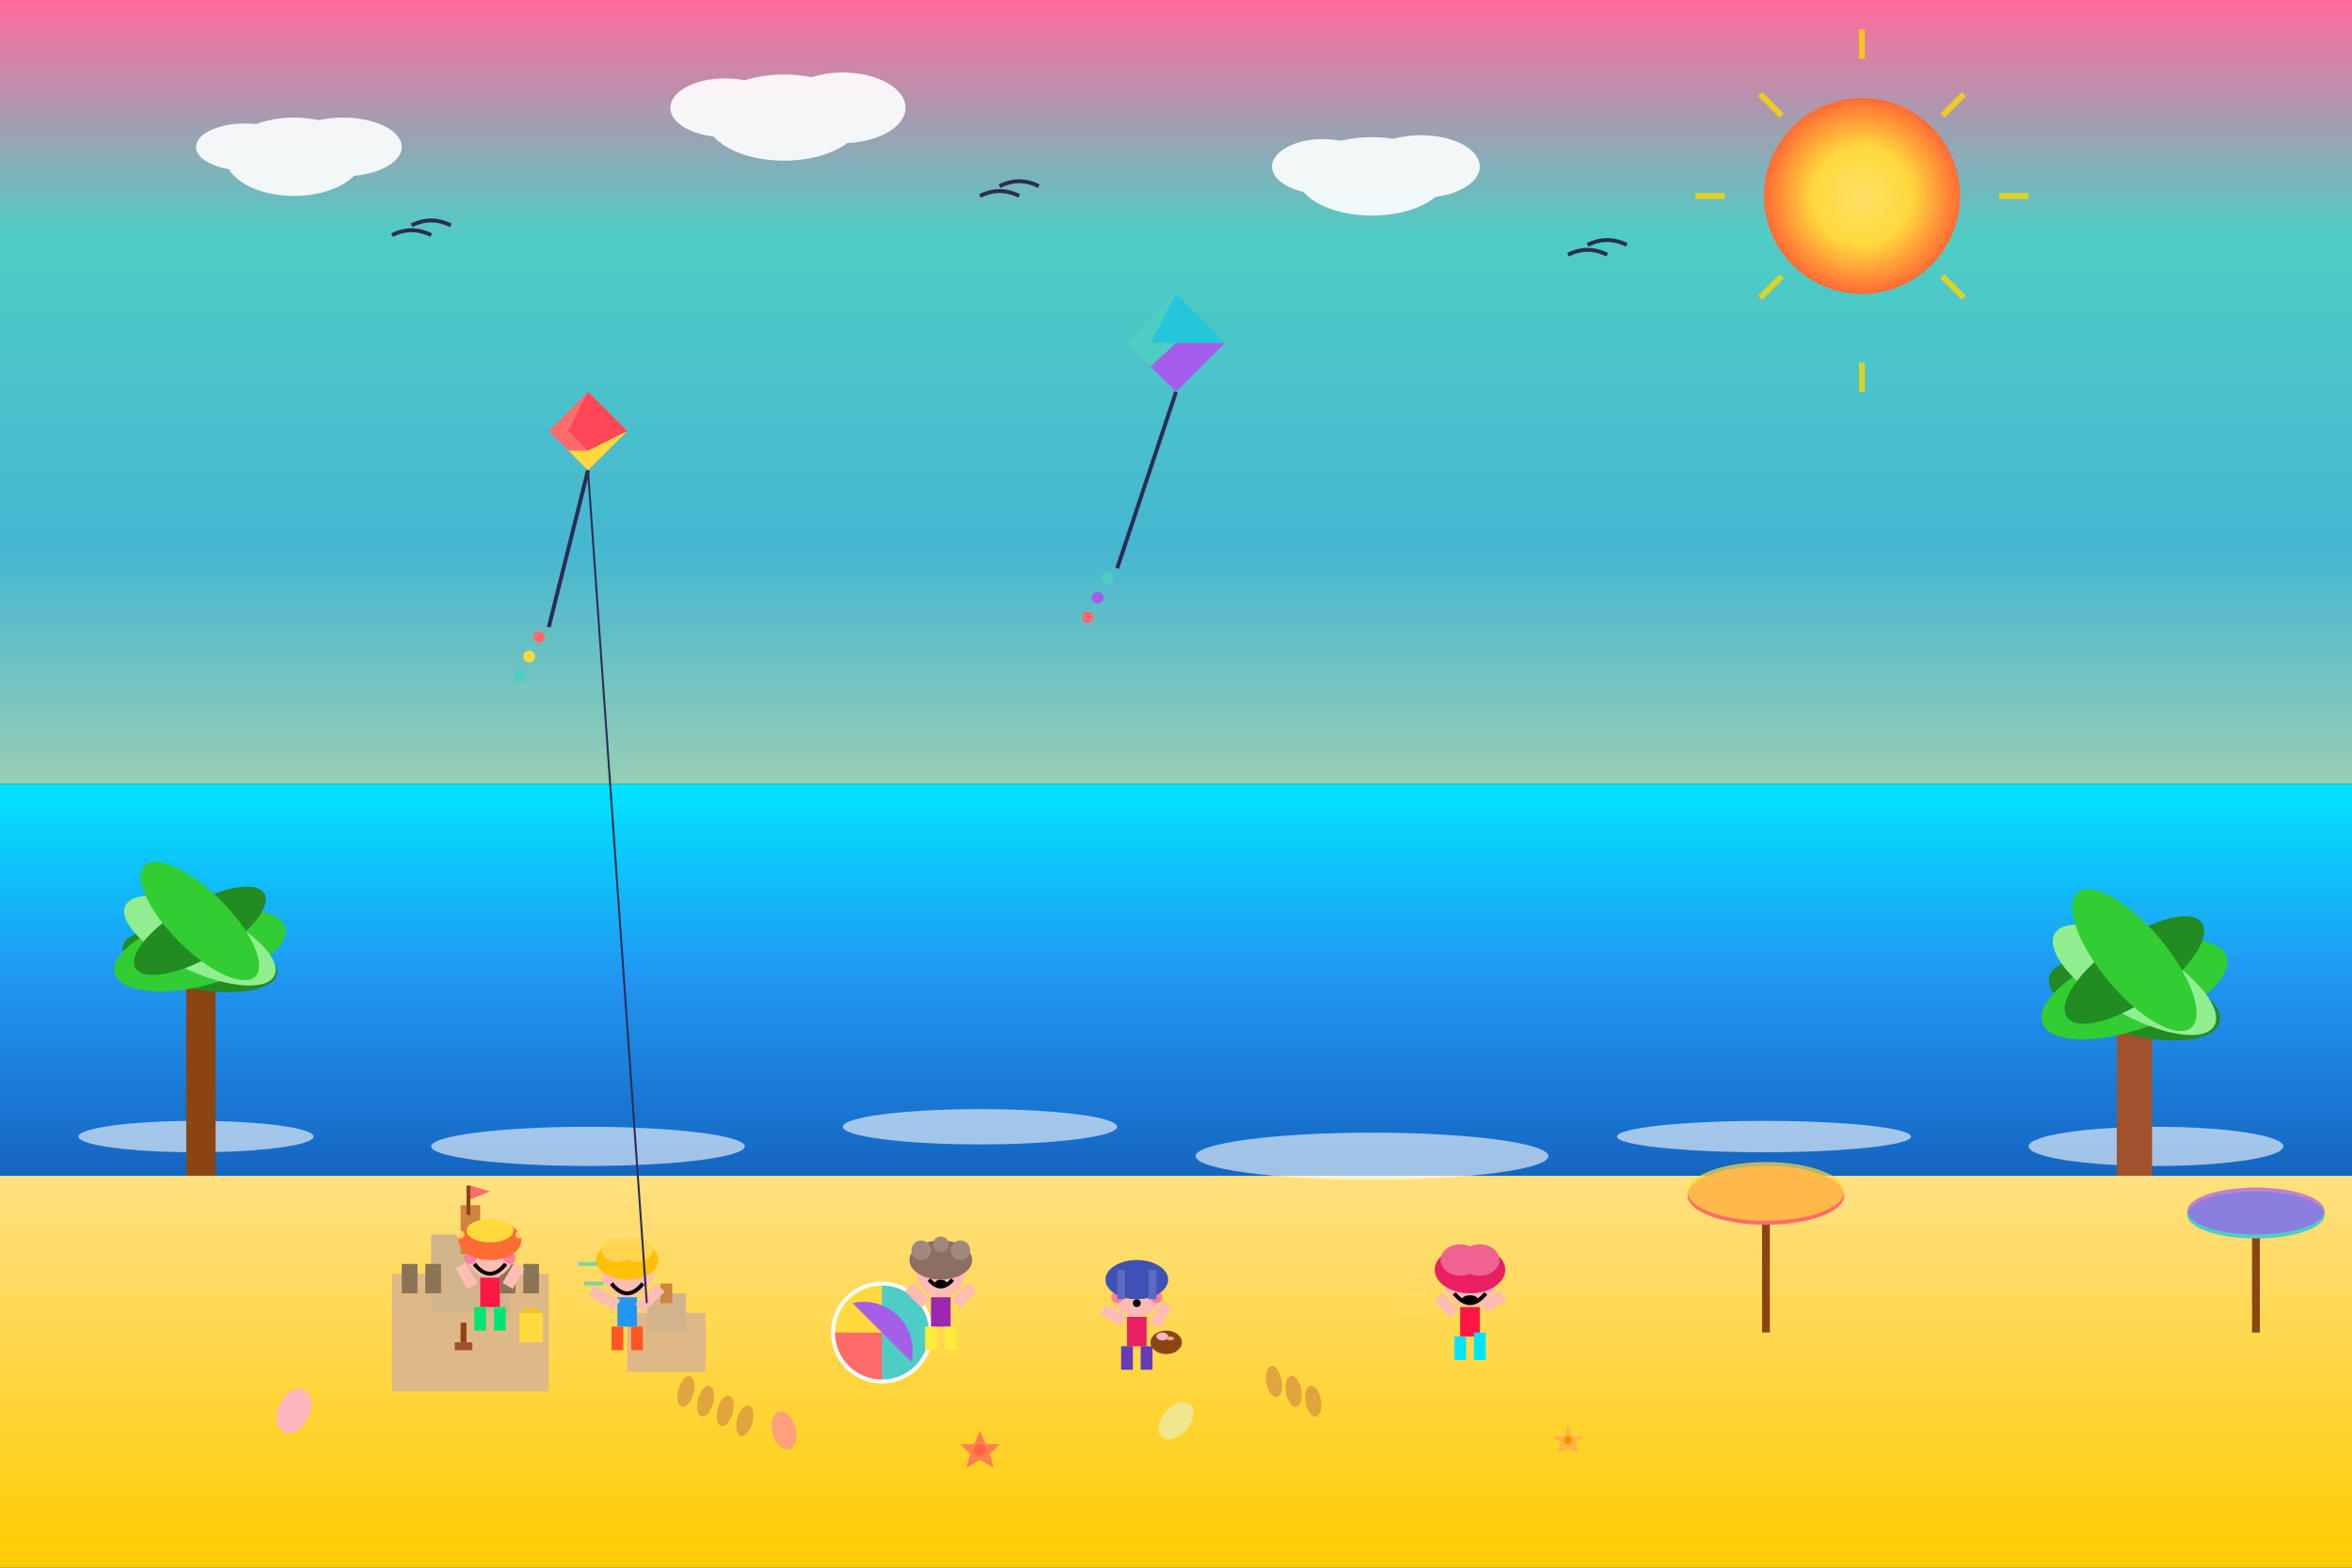 <svg xmlns="http://www.w3.org/2000/svg" viewBox="0 0 1200 800">
  <rect x="0" y="0" width="1200" height="800" fill="#333333" stroke="none"/>
  <!-- Sky and ocean gradient -->
  <defs>
    <linearGradient id="skyGradient" x1="0%" y1="0%" x2="0%" y2="100%">
      <stop offset="0%" style="stop-color:#FF6B9D;stop-opacity:1" />
      <stop offset="30%" style="stop-color:#4ECDC4;stop-opacity:1" />
      <stop offset="70%" style="stop-color:#45B7D1;stop-opacity:1" />
      <stop offset="100%" style="stop-color:#96CEB4;stop-opacity:1" />
    </linearGradient>
    <linearGradient id="oceanGradient" x1="0%" y1="0%" x2="0%" y2="100%">
      <stop offset="0%" style="stop-color:#00E5FF;stop-opacity:1" />
      <stop offset="50%" style="stop-color:#2196F3;stop-opacity:1" />
      <stop offset="100%" style="stop-color:#1565C0;stop-opacity:1" />
    </linearGradient>
    <linearGradient id="sandGradient" x1="0%" y1="0%" x2="0%" y2="100%">
      <stop offset="0%" style="stop-color:#FFE082;stop-opacity:1" />
      <stop offset="100%" style="stop-color:#FFCC02;stop-opacity:1" />
    </linearGradient>
    <radialGradient id="sunGradient" cx="50%" cy="50%" r="50%">
      <stop offset="0%" style="stop-color:#FFE066;stop-opacity:1" />
      <stop offset="50%" style="stop-color:#FFD93D;stop-opacity:1" />
      <stop offset="100%" style="stop-color:#FF6B35;stop-opacity:1" />
    </radialGradient>
  </defs>
  
  <!-- Sky -->
  <rect width="1200" height="400" fill="url(#skyGradient)"/>
  
  <!-- Ocean -->
  <rect x="0" y="400" width="1200" height="200" fill="url(#oceanGradient)"/>
  
  <!-- Beach sand -->
  <rect x="0" y="600" width="1200" height="200" fill="url(#sandGradient)"/>
  
  <!-- Sun -->
  <circle cx="950" cy="100" r="50" fill="url(#sunGradient)"/>
  <g stroke="#FFD700" stroke-width="3" opacity="0.8">
    <line x1="950" y1="30" x2="950" y2="15"/>
    <line x1="950" y1="185" x2="950" y2="200"/>
    <line x1="880" y1="100" x2="865" y2="100"/>
    <line x1="1020" y1="100" x2="1035" y2="100"/>
    <line x1="909" y1="59" x2="898" y2="48"/>
    <line x1="991" y1="141" x2="1002" y2="152"/>
    <line x1="909" y1="141" x2="898" y2="152"/>
    <line x1="991" y1="59" x2="1002" y2="48"/>
  </g>
  
  <!-- Clouds -->
  <g fill="white" opacity="0.9">
    <ellipse cx="150" cy="80" rx="35" ry="20"/>
    <ellipse cx="175" cy="75" rx="30" ry="15"/>
    <ellipse cx="125" cy="75" rx="25" ry="12"/>
    
    <ellipse cx="400" cy="60" rx="40" ry="22"/>
    <ellipse cx="430" cy="55" rx="32" ry="18"/>
    <ellipse cx="370" cy="55" rx="28" ry="15"/>
    
    <ellipse cx="700" cy="90" rx="38" ry="20"/>
    <ellipse cx="725" cy="85" rx="30" ry="16"/>
    <ellipse cx="675" cy="85" rx="26" ry="14"/>
  </g>
  
  <!-- Ocean waves -->
  <g fill="white" opacity="0.6">
    <ellipse cx="100" cy="580" rx="60" ry="8"/>
    <ellipse cx="300" cy="585" rx="80" ry="10"/>
    <ellipse cx="500" cy="575" rx="70" ry="9"/>
    <ellipse cx="700" cy="590" rx="90" ry="12"/>
    <ellipse cx="900" cy="580" rx="75" ry="8"/>
    <ellipse cx="1100" cy="585" rx="65" ry="10"/>
  </g>
  
  <!-- Palm trees -->
  <g>
    <!-- Palm tree 1 -->
    <rect x="95" y="500" width="15" height="100" fill="#8B4513"/>
    <ellipse cx="102" cy="490" rx="40" ry="15" fill="#228B22" transform="rotate(10 102 490)"/>
    <ellipse cx="102" cy="485" rx="45" ry="18" fill="#32CD32" transform="rotate(-15 102 485)"/>
    <ellipse cx="102" cy="480" rx="42" ry="16" fill="#90EE90" transform="rotate(25 102 480)"/>
    <ellipse cx="102" cy="475" rx="38" ry="14" fill="#228B22" transform="rotate(-30 102 475)"/>
    <ellipse cx="102" cy="470" rx="40" ry="15" fill="#32CD32" transform="rotate(45 102 470)"/>
    
    <!-- Palm tree 2 -->
    <rect x="1080" y="520" width="18" height="80" fill="#A0522D"/>
    <ellipse cx="1089" cy="510" rx="45" ry="18" fill="#228B22" transform="rotate(15 1089 510)"/>
    <ellipse cx="1089" cy="505" rx="50" ry="20" fill="#32CD32" transform="rotate(-20 1089 505)"/>
    <ellipse cx="1089" cy="500" rx="47" ry="18" fill="#90EE90" transform="rotate(30 1089 500)"/>
    <ellipse cx="1089" cy="495" rx="42" ry="16" fill="#228B22" transform="rotate(-35 1089 495)"/>
    <ellipse cx="1089" cy="490" rx="45" ry="17" fill="#32CD32" transform="rotate(50 1089 490)"/>
  </g>
  
  <!-- Sandcastles -->
  <g>
    <!-- Large sandcastle -->
    <rect x="200" y="650" width="80" height="60" fill="#DEB887"/>
    <rect x="220" y="630" width="40" height="40" fill="#D2B48C"/>
    <rect x="235" y="615" width="10" height="25" fill="#CD853F"/>
    <!-- Castle details -->
    <rect x="205" y="645" width="8" height="15" fill="#8B7355"/>
    <rect x="217" y="645" width="8" height="15" fill="#8B7355"/>
    <rect x="255" y="645" width="8" height="15" fill="#8B7355"/>
    <rect x="267" y="645" width="8" height="15" fill="#8B7355"/>
    <!-- Flag -->
    <rect x="238" y="605" width="2" height="15" fill="#8B4513"/>
    <polygon points="240,605 240,612 250,608" fill="#FF6B6B"/>
    
    <!-- Small sandcastle -->
    <rect x="320" y="670" width="40" height="30" fill="#DEB887"/>
    <rect x="330" y="660" width="20" height="20" fill="#D2B48C"/>
    <rect x="337" y="655" width="6" height="10" fill="#CD853F"/>
  </g>
  
  <!-- Seashells and starfish -->
  <g>
    <!-- Seashells -->
    <ellipse cx="150" cy="720" rx="8" ry="12" fill="#FFB6C1" transform="rotate(25 150 720)"/>
    <ellipse cx="400" cy="730" rx="6" ry="10" fill="#FFA07A" transform="rotate(-15 400 730)"/>
    <ellipse cx="600" cy="725" rx="7" ry="11" fill="#F0E68C" transform="rotate(40 600 725)"/>
    
    <!-- Starfish -->
    <g transform="translate(500,740)">
      <polygon points="0,-10 3,-3 10,-3 5,2 7,9 0,5 -7,9 -5,2 -10,-3 -3,-3" fill="#FF7F50"/>
      <circle cx="0" cy="0" r="3" fill="#FF6347"/>
    </g>
    
    <g transform="translate(800,735)">
      <polygon points="0,-8 2,-2 8,-2 4,1 5,7 0,4 -5,7 -4,1 -8,-2 -2,-2" fill="#FFB347"/>
      <circle cx="0" cy="0" r="2" fill="#FF8C00"/>
    </g>
  </g>
  
  <!-- Beach ball -->
  <g>
    <circle cx="450" cy="680" r="25" fill="#FF6B6B"/>
    <path d="M 425,680 A 25,25 0 0,1 475,680" fill="#FFD93D"/>
    <path d="M 450,655 A 25,25 0 0,1 450,705" fill="#4ECDC4"/>
    <path d="M 435,665 A 25,25 0 0,1 465,695" fill="#A55EEA"/>
    <circle cx="450" cy="680" r="25" fill="none" stroke="white" stroke-width="2"/>
  </g>
  
  <!-- Kites in the sky -->
  <g>
    <!-- Kite 1 -->
    <polygon points="300,200 320,220 300,240 280,220" fill="#FF6B6B"/>
    <polygon points="300,200 320,220 300,230 290,220" fill="#FF4757"/>
    <polygon points="300,230 320,220 300,240 290,230" fill="#FFD93D"/>
    <line x1="300" y1="240" x2="280" y2="320" stroke="#2C2C54" stroke-width="2"/>
    <!-- Kite tail -->
    <circle cx="275" cy="325" r="3" fill="#FF6B6B"/>
    <circle cx="270" cy="335" r="3" fill="#FFD93D"/>
    <circle cx="265" cy="345" r="3" fill="#4ECDC4"/>
    
    <!-- Kite 2 -->
    <polygon points="600,150 625,175 600,200 575,175" fill="#4ECDC4"/>
    <polygon points="600,150 625,175 600,175 587,175" fill="#26C6DA"/>
    <polygon points="600,175 625,175 600,200 587,187" fill="#A55EEA"/>
    <line x1="600" y1="200" x2="570" y2="290" stroke="#2C2C54" stroke-width="2"/>
    <!-- Kite tail -->
    <circle cx="565" cy="295" r="3" fill="#4ECDC4"/>
    <circle cx="560" cy="305" r="3" fill="#A55EEA"/>
    <circle cx="555" cy="315" r="3" fill="#FF6B6B"/>
  </g>
  
  <!-- Kids playing -->
  <!-- Kid 1 - building sandcastle (super excited) -->
  <g>
    <circle cx="250" cy="640" r="12" fill="#FDBCB4"/>
    <!-- Big excited smile -->
    <path d="M 242,645 Q 250,655 258,645" stroke="#000" stroke-width="2" fill="none"/>
    <!-- Sparkling eyes -->
    <circle cx="246" cy="638" r="2.5" fill="#000"/>
    <circle cx="254" cy="638" r="2.5" fill="#000"/>
    <circle cx="247" cy="637" r="1" fill="#FFF"/>
    <circle cx="255" cy="637" r="1" fill="#FFF"/>
    <!-- Sun-kissed cheeks -->
    <circle cx="240" cy="642" r="3" fill="#FF6B9D" opacity="0.8"/>
    <circle cx="260" cy="642" r="3" fill="#FF6B9D" opacity="0.8"/>
    <rect x="245" y="652" width="10" height="15" fill="#FF1744"/>
    <rect x="242" y="667" width="6" height="12" fill="#00E676"/>
    <rect x="252" y="667" width="6" height="12" fill="#00E676"/>
    <!-- Arms working on sandcastle -->
    <rect x="235" y="645" width="6" height="12" fill="#FDBCB4" transform="rotate(-30 238 651)"/>
    <rect x="259" y="645" width="6" height="12" fill="#FDBCB4" transform="rotate(30 262 651)"/>
    <!-- Beach hat -->
    <ellipse cx="250" cy="633" rx="16" ry="10" fill="#FF6B35"/>
    <ellipse cx="250" cy="628" rx="12" ry="6" fill="#FFD93D"/>
    <!-- Joy sparkles -->
    <circle cx="235" cy="630" r="2" fill="#FFE066" opacity="0.8"/>
    <circle cx="265" cy="630" r="2" fill="#FFE066" opacity="0.8"/>
    <!-- Bucket -->
    <rect x="265" y="670" width="12" height="15" fill="#FFD93D"/>
    <rect x="267" y="668" width="8" height="2" fill="#FFC312"/>
    <!-- Shovel -->
    <rect x="235" y="675" width="3" height="10" fill="#8B4513"/>
    <rect x="232" y="685" width="9" height="4" fill="#A0522D"/>
  </g>
  
  <!-- Kid 2 - flying kite (absolutely thrilled) -->
  <g>
    <circle cx="320" cy="650" r="12" fill="#FDBCB4"/>
    <!-- Huge joyful smile -->
    <path d="M 312,655 Q 320,665 328,655" stroke="#000" stroke-width="2" fill="none"/>
    <!-- Wide excited eyes looking up -->
    <circle cx="316" cy="648" r="2.5" fill="#000"/>
    <circle cx="324" cy="648" r="2.5" fill="#000"/>
    <circle cx="317" cy="647" r="1" fill="#FFF"/>
    <circle cx="325" cy="647" r="1" fill="#FFF"/>
    <!-- Windswept rosy cheeks -->
    <circle cx="310" cy="652" r="3" fill="#FFB6C1" opacity="0.8"/>
    <circle cx="330" cy="652" r="3" fill="#FFB6C1" opacity="0.8"/>
    <rect x="315" y="662" width="10" height="15" fill="#2196F3"/>
    <rect x="312" y="677" width="6" height="12" fill="#FF5722"/>
    <rect x="322" y="677" width="6" height="12" fill="#FF5722"/>
    <!-- One arm holding kite string, other pointing up -->
    <rect x="305" y="655" width="6" height="15" fill="#FDBCB4" transform="rotate(-60 308 662)"/>
    <rect x="329" y="655" width="6" height="15" fill="#FDBCB4" transform="rotate(45 332 662)"/>
    <!-- Flowing beach hair -->
    <ellipse cx="320" cy="643" rx="16" ry="10" fill="#FFC107"/>
    <ellipse cx="315" cy="638" rx="8" ry="6" fill="#FFD54F"/>
    <ellipse cx="325" cy="638" rx="8" ry="6" fill="#FFD54F"/>
    <!-- Wind motion lines -->
    <line x1="295" y1="645" x2="305" y2="645" stroke="#4ECDC4" stroke-width="2" opacity="0.7"/>
    <line x1="298" y1="655" x2="308" y2="655" stroke="#4ECDC4" stroke-width="2" opacity="0.7"/>
    <!-- Kite string in hand -->
    <line x1="330" y1="665" x2="300" y2="240" stroke="#2C2C54" stroke-width="1"/>
  </g>
  
  <!-- Kid 3 - playing with beach ball (giggling with delight) -->
  <g>
    <circle cx="480" cy="650" r="12" fill="#FDBCB4"/>
    <!-- Giggling open mouth -->
    <ellipse cx="480" cy="655" rx="3" ry="2" fill="#000"/>
    <path d="M 474,653 Q 480,660 486,653" stroke="#000" stroke-width="2" fill="none"/>
    <!-- Squinting happy eyes -->
    <path d="M 474,648 Q 476,646 478,648" stroke="#000" stroke-width="2" fill="none"/>
    <path d="M 482,648 Q 484,646 486,648" stroke="#000" stroke-width="2" fill="none"/>
    <!-- Joyful dimples -->
    <circle cx="472" cy="652" r="2" fill="#FFB6C1" opacity="0.7"/>
    <circle cx="488" cy="652" r="2" fill="#FFB6C1" opacity="0.7"/>
    <rect x="475" y="662" width="10" height="15" fill="#9C27B0"/>
    <rect x="472" y="677" width="6" height="12" fill="#FFEB3B"/>
    <rect x="482" y="677" width="6" height="12" fill="#FFEB3B"/>
    <!-- Arms reaching for ball -->
    <rect x="465" y="655" width="6" height="12" fill="#FDBCB4" transform="rotate(-45 468 661)"/>
    <rect x="489" y="655" width="6" height="12" fill="#FDBCB4" transform="rotate(45 492 661)"/>
    <!-- Curly beach hair -->
    <ellipse cx="480" cy="643" rx="16" ry="10" fill="#8D6E63"/>
    <circle cx="470" cy="638" r="5" fill="#A1887F"/>
    <circle cx="490" cy="638" r="5" fill="#A1887F"/>
    <circle cx="480" cy="635" r="4" fill="#A1887F"/>
  </g>
  
  <!-- Kid 4 - collecting shells (amazed and delighted) -->
  <g>
    <circle cx="580" cy="660" r="12" fill="#FDBCB4"/>
    <!-- Amazed 'O' mouth -->
    <circle cx="580" cy="665" r="2" fill="#000"/>
    <!-- Wide wonder-filled eyes -->
    <circle cx="576" cy="658" r="3" fill="#000"/>
    <circle cx="584" cy="658" r="3" fill="#000"/>
    <circle cx="577" cy="657" r="1.5" fill="#FFF"/>
    <circle cx="585" cy="657" r="1.5" fill="#FFF"/>
    <!-- Excited blush -->
    <circle cx="570" cy="662" r="3" fill="#FF6B9D" opacity="0.8"/>
    <circle cx="590" cy="662" r="3" fill="#FF6B9D" opacity="0.8"/>
    <rect x="575" y="672" width="10" height="15" fill="#E91E63"/>
    <rect x="572" y="687" width="6" height="12" fill="#673AB7"/>
    <rect x="582" y="687" width="6" height="12" fill="#673AB7"/>
    <!-- One arm reaching down, other holding bucket -->
    <rect x="565" y="665" width="6" height="12" fill="#FDBCB4" transform="rotate(-60 568 671)"/>
    <rect x="589" y="665" width="6" height="12" fill="#FDBCB4" transform="rotate(30 592 671)"/>
    <!-- Braided beach hair -->
    <ellipse cx="580" cy="653" rx="16" ry="10" fill="#3F51B5"/>
    <rect x="570" y="648" width="4" height="15" fill="#5C6BC0"/>
    <rect x="586" y="648" width="4" height="15" fill="#5C6BC0"/>
    <!-- Discovery sparkles -->
    <circle cx="565" cy="645" r="2" fill="#FFE066" opacity="0.8"/>
    <circle cx="595" cy="645" r="2" fill="#FFE066" opacity="0.8"/>
    <!-- Shell basket -->
    <ellipse cx="595" cy="685" rx="8" ry="6" fill="#8B4513"/>
    <ellipse cx="593" cy="682" rx="3" ry="2" fill="#FFB6C1"/>
    <ellipse cx="597" cy="683" rx="2" ry="1" fill="#FFA07A"/>
  </g>
  
  <!-- Kid 5 - running on beach (pure joy and freedom) -->
  <g>
    <circle cx="750" cy="655" r="12" fill="#FDBCB4"/>
    <!-- Laughing with pure joy -->
    <path d="M 742,660 Q 750,670 758,660" stroke="#000" stroke-width="2" fill="none"/>
    <ellipse cx="750" cy="663" rx="4" ry="2" fill="#000"/>
    <!-- Eyes squinting from laughter -->
    <path d="M 744,653 Q 746,651 748,653" stroke="#000" stroke-width="2" fill="none"/>
    <path d="M 752,653 Q 754,651 756,653" stroke="#000" stroke-width="2" fill="none"/>
    <!-- Wind-blown rosy cheeks -->
    <circle cx="740" cy="657" r="3" fill="#FFB6C1" opacity="0.8"/>
    <circle cx="760" cy="657" r="3" fill="#FFB6C1" opacity="0.8"/>
    <rect x="745" y="667" width="10" height="15" fill="#FF1744"/>
    <rect x="742" y="682" width="6" height="12" fill="#00E5FF"/>
    <rect x="752" y="680" width="6" height="14" fill="#00E5FF"/>
    <!-- Arms pumping with running motion -->
    <rect x="735" y="660" width="6" height="12" fill="#FDBCB4" transform="rotate(-45 738 666)"/>
    <rect x="759" y="658" width="6" height="12" fill="#FDBCB4" transform="rotate(60 762 664)"/>
    <!-- Flowing hair in wind -->
    <ellipse cx="750" cy="648" rx="18" ry="12" fill="#E91E63"/>
    <ellipse cx="745" cy="643" rx="10" ry="8" fill="#F06292"/>
    <ellipse cx="755" cy="643" rx="10" ry="8" fill="#F06292"/>
    <!-- Speed and joy lines -->
    <line x1="720" y1="650" x2="730" y2="650" stroke="#FFE066" stroke-width="2" opacity="0.7"/>
    <line x1="718" y1="660" x2="728" y2="660" stroke="#FFE066" stroke-width="2" opacity="0.7"/>
    <line x1="715" y1="670" x2="725" y2="670" stroke="#FFE066" stroke-width="2" opacity="0.7"/>
  </g>
  
  <!-- Seagulls -->
  <g stroke="#2C2C54" stroke-width="2" fill="none">
    <path d="M 200 120 Q 210 115 220 120" />
    <path d="M 210 115 Q 220 110 230 115" />
    
    <path d="M 500 100 Q 510 95 520 100" />
    <path d="M 510 95 Q 520 90 530 95" />
    
    <path d="M 800 130 Q 810 125 820 130" />
    <path d="M 810 125 Q 820 120 830 125" />
  </g>
  
  <!-- Beach umbrellas -->
  <g>
    <!-- Umbrella 1 -->
    <rect x="899" y="620" width="4" height="60" fill="#8B4513"/>
    <ellipse cx="901" cy="610" rx="40" ry="15" fill="#FF6B6B"/>
    <ellipse cx="901" cy="608" rx="40" ry="15" fill="#FFD93D" opacity="0.7"/>
    
    <!-- Umbrella 2 -->
    <rect x="1149" y="630" width="4" height="50" fill="#8B4513"/>
    <ellipse cx="1151" cy="620" rx="35" ry="12" fill="#4ECDC4"/>
    <ellipse cx="1151" cy="618" rx="35" ry="12" fill="#A55EEA" opacity="0.7"/>
  </g>
  
  <!-- Footprints in sand -->
  <g fill="#CD853F" opacity="0.6">
    <ellipse cx="350" cy="710" rx="4" ry="8" transform="rotate(15 350 710)"/>
    <ellipse cx="360" cy="715" rx="4" ry="8" transform="rotate(15 360 715)"/>
    <ellipse cx="370" cy="720" rx="4" ry="8" transform="rotate(15 370 720)"/>
    <ellipse cx="380" cy="725" rx="4" ry="8" transform="rotate(15 380 725)"/>
    
    <ellipse cx="650" cy="705" rx="4" ry="8" transform="rotate(-10 650 705)"/>
    <ellipse cx="660" cy="710" rx="4" ry="8" transform="rotate(-10 660 710)"/>
    <ellipse cx="670" cy="715" rx="4" ry="8" transform="rotate(-10 670 715)"/>
  </g>
</svg>